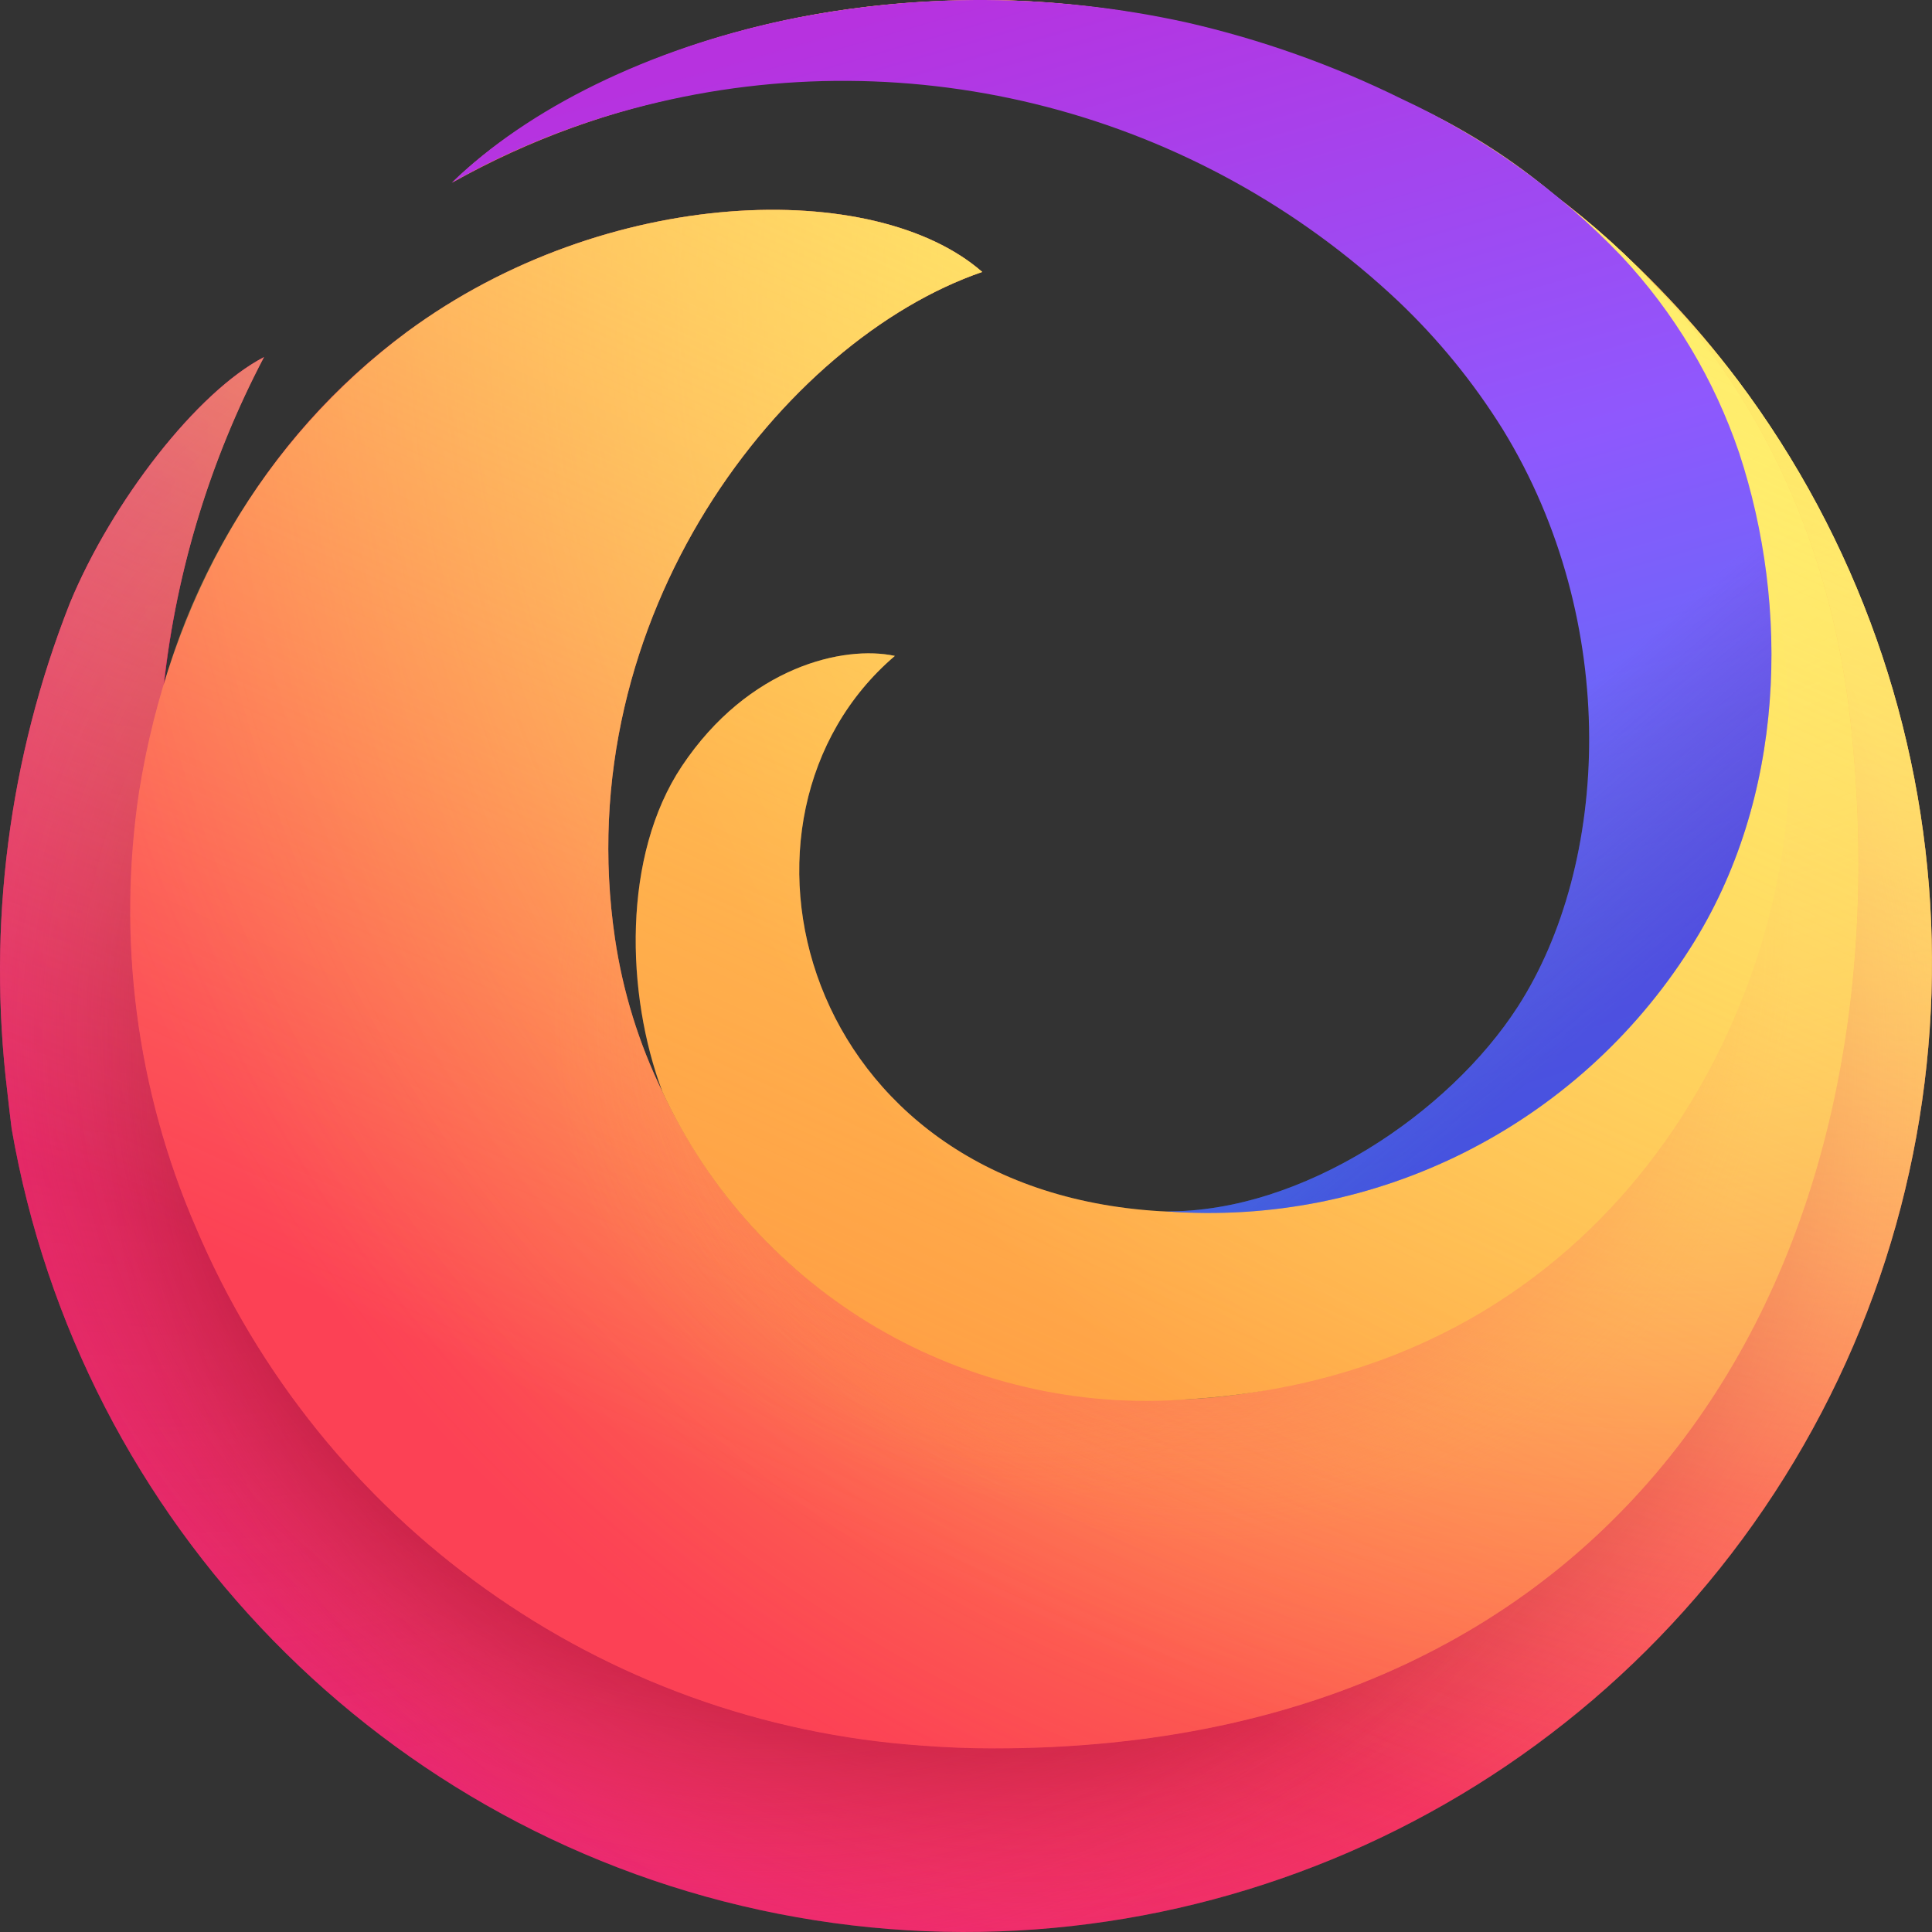 <svg width="80" height="80" viewBox="0 0 80 80" fill="none" xmlns="http://www.w3.org/2000/svg">
<rect x="0" y="0" width="80" height="80" fill="#333333" stroke="none"/>
<path d="M71.945 15.73C64.734 6.147 53.569 0.364 41.596 0.012C32.309 -0.175 25.895 2.621 22.265 4.869C27.121 2.047 34.149 0.446 40.302 0.526C56.129 0.726 73.127 11.526 75.652 30.992C78.551 53.337 63.017 71.986 41.166 72.043C17.125 72.104 2.503 50.777 6.326 31.621C6.397 30.681 6.535 29.748 6.739 28.829C7.21 23.919 8.634 19.149 10.931 14.786C8.162 16.222 4.637 20.762 2.897 24.967C0.365 31.383 -0.528 38.332 0.3 45.181C0.36 45.7 0.414 46.218 0.482 46.733C3.321 63.113 15.946 76.043 32.228 79.246C48.51 82.45 65.078 75.262 73.887 61.173C82.697 47.085 81.925 29.013 71.945 15.73Z" fill="url(#paint0_radial)"/>
<path opacity="0.67" d="M71.945 15.73C64.734 6.147 53.569 0.364 41.596 0.012C32.309 -0.175 25.895 2.621 22.265 4.869C27.121 2.047 34.149 0.446 40.302 0.526C56.129 0.726 73.127 11.526 75.652 30.992C78.551 53.337 63.017 71.986 41.166 72.043C17.125 72.104 2.503 50.777 6.326 31.621C6.397 30.681 6.535 29.748 6.739 28.829C7.21 23.919 8.634 19.149 10.931 14.786C8.162 16.222 4.637 20.762 2.897 24.967C0.365 31.383 -0.528 38.332 0.3 45.181C0.36 45.7 0.414 46.218 0.482 46.733C3.321 63.113 15.946 76.043 32.228 79.246C48.51 82.45 65.078 75.262 73.887 61.173C82.697 47.085 81.925 29.013 71.945 15.73Z" fill="url(#paint1_radial)"/>
<path d="M71.945 15.73C64.734 6.147 53.569 0.364 41.596 0.012C32.309 -0.175 25.895 2.621 22.265 4.869C27.121 2.047 34.149 0.446 40.302 0.526C56.129 0.726 73.127 11.526 75.652 30.992C78.551 53.337 63.017 71.986 41.166 72.043C17.125 72.104 2.503 50.777 6.326 31.621C6.397 30.681 6.535 29.748 6.739 28.829C7.21 23.919 8.634 19.149 10.931 14.786C8.162 16.222 4.637 20.762 2.897 24.967C0.365 31.383 -0.528 38.332 0.3 45.181C0.36 45.7 0.414 46.218 0.482 46.733C3.321 63.113 15.946 76.043 32.228 79.246C48.51 82.45 65.078 75.262 73.887 61.173C82.697 47.085 81.925 29.013 71.945 15.73Z" fill="url(#paint2_radial)"/>
<path d="M71.945 15.73C64.734 6.147 53.569 0.364 41.596 0.012C32.309 -0.175 25.895 2.621 22.265 4.869C27.121 2.047 34.149 0.446 40.302 0.526C56.129 0.726 73.127 11.526 75.652 30.992C78.551 53.337 63.017 71.986 41.166 72.043C17.125 72.104 2.503 50.777 6.326 31.621C6.397 30.681 6.535 29.748 6.739 28.829C7.21 23.919 8.634 19.149 10.931 14.786C8.162 16.222 4.637 20.762 2.897 24.967C0.365 31.383 -0.528 38.332 0.3 45.181C0.36 45.7 0.414 46.218 0.482 46.733C3.321 63.113 15.946 76.043 32.228 79.246C48.51 82.45 65.078 75.262 73.887 61.173C82.697 47.085 81.925 29.013 71.945 15.73Z" fill="url(#paint3_radial)"/>
<path d="M71.945 15.73C64.734 6.147 53.569 0.364 41.596 0.012C32.309 -0.175 25.895 2.621 22.265 4.869C27.121 2.047 34.149 0.446 40.302 0.526C56.129 0.726 73.127 11.526 75.652 30.992C78.551 53.337 63.017 71.986 41.166 72.043C17.125 72.104 2.503 50.777 6.326 31.621C6.397 30.681 6.535 29.748 6.739 28.829C7.21 23.919 8.634 19.149 10.931 14.786C8.162 16.222 4.637 20.762 2.897 24.967C0.365 31.383 -0.528 38.332 0.3 45.181C0.36 45.7 0.414 46.218 0.482 46.733C3.321 63.113 15.946 76.043 32.228 79.246C48.51 82.45 65.078 75.262 73.887 61.173C82.697 47.085 81.925 29.013 71.945 15.73Z" fill="url(#paint4_radial)"/>
<path d="M75.652 30.99C75.966 33.397 76.067 35.826 75.952 38.25C77.279 38.05 78.607 37.873 79.939 37.719C79.517 29.756 76.734 22.099 71.946 15.729C64.735 6.146 53.569 0.363 41.596 0.01C32.31 -0.176 25.895 2.62 22.266 4.868C27.122 2.046 34.15 0.445 40.303 0.524C56.129 0.727 73.128 11.521 75.652 30.99Z" fill="url(#paint5_linear)"/>
<path d="M76.626 29.879C74.375 9.536 56.268 0.392 40.302 0.524C34.148 0.574 27.122 2.046 22.266 4.868C20.981 5.631 19.787 6.539 18.706 7.573C18.835 7.465 19.22 7.148 19.858 6.709L19.921 6.666L19.977 6.628C22.334 5.032 24.93 3.824 27.668 3.05C31.956 1.862 36.401 1.341 40.848 1.504C57.948 2.527 71.473 16.401 72.092 33.553C72.459 46.783 61.652 57.331 49.194 57.942C40.134 58.387 31.598 53.995 27.429 45.207C26.453 43.206 25.791 41.066 25.465 38.863C23.489 25.49 32.453 14.085 40.672 11.261C36.238 7.38 25.127 7.644 16.858 13.739C10.903 18.129 7.04 24.808 5.76 32.773C4.839 38.884 5.65 45.132 8.1 50.804C13.288 63.07 24.917 71.374 38.182 72.284C39.175 72.361 40.169 72.398 41.166 72.398C67.623 72.398 79.1 52.276 76.626 29.879Z" fill="url(#paint6_radial)"/>
<path d="M76.626 29.879C74.375 9.536 56.268 0.392 40.302 0.524C34.148 0.574 27.122 2.046 22.266 4.868C20.981 5.631 19.787 6.539 18.706 7.573C18.835 7.465 19.22 7.148 19.858 6.709L19.921 6.666L19.977 6.628C22.334 5.032 24.93 3.824 27.668 3.05C31.956 1.862 36.401 1.341 40.848 1.504C57.948 2.527 71.473 16.401 72.092 33.553C72.459 46.783 61.652 57.331 49.194 57.942C40.134 58.387 31.598 53.995 27.429 45.207C26.453 43.206 25.791 41.066 25.465 38.863C23.489 25.49 32.453 14.085 40.672 11.261C36.238 7.38 25.127 7.644 16.858 13.739C10.903 18.129 7.04 24.808 5.76 32.773C4.839 38.884 5.65 45.132 8.1 50.804C13.288 63.07 24.917 71.374 38.182 72.284C39.175 72.361 40.169 72.398 41.166 72.398C67.623 72.398 79.1 52.276 76.626 29.879Z" fill="url(#paint7_radial)"/>
<g style="mix-blend-mode:multiply" opacity="0.53">
<path d="M76.626 29.879C74.375 9.536 56.268 0.392 40.302 0.524C34.148 0.574 27.122 2.046 22.266 4.868C20.981 5.631 19.787 6.539 18.706 7.573C18.835 7.465 19.22 7.148 19.858 6.709L19.921 6.666L19.977 6.628C22.334 5.032 24.93 3.824 27.668 3.05C31.956 1.862 36.401 1.341 40.848 1.504C57.948 2.527 71.473 16.401 72.092 33.553C72.459 46.783 61.652 57.331 49.194 57.942C40.134 58.387 31.598 53.995 27.429 45.207C26.453 43.206 25.791 41.066 25.465 38.863C23.489 25.49 32.453 14.085 40.672 11.261C36.238 7.38 25.127 7.644 16.858 13.739C10.903 18.129 7.04 24.808 5.76 32.773C4.839 38.884 5.65 45.132 8.1 50.804C13.288 63.07 24.917 71.374 38.182 72.284C39.175 72.361 40.169 72.398 41.166 72.398C67.623 72.398 79.1 52.276 76.626 29.879Z" fill="url(#paint8_radial)"/>
</g>
<g style="mix-blend-mode:multiply" opacity="0.53">
<path d="M76.626 29.879C74.375 9.536 56.268 0.392 40.302 0.524C34.148 0.574 27.122 2.046 22.266 4.868C20.981 5.631 19.787 6.539 18.706 7.573C18.835 7.465 19.22 7.148 19.858 6.709L19.921 6.666L19.977 6.628C22.334 5.032 24.93 3.824 27.668 3.05C31.956 1.862 36.401 1.341 40.848 1.504C57.948 2.527 71.473 16.401 72.092 33.553C72.459 46.783 61.652 57.331 49.194 57.942C40.134 58.387 31.598 53.995 27.429 45.207C26.453 43.206 25.791 41.066 25.465 38.863C23.489 25.49 32.453 14.085 40.672 11.261C36.238 7.38 25.127 7.644 16.858 13.739C10.903 18.129 7.04 24.808 5.76 32.773C4.839 38.884 5.65 45.132 8.1 50.804C13.288 63.07 24.917 71.374 38.182 72.284C39.175 72.361 40.169 72.398 41.166 72.398C67.623 72.398 79.1 52.276 76.626 29.879Z" fill="url(#paint9_radial)"/>
</g>
<path d="M49.195 57.942C66.291 56.901 73.61 42.716 74.069 32.653C74.785 16.931 65.476 -0.019 40.849 1.504C36.402 1.342 31.957 1.864 27.668 3.053C24.943 3.859 22.351 5.065 19.978 6.631L19.922 6.669L19.859 6.712C19.476 6.979 19.102 7.26 18.736 7.556C25.111 3.984 32.476 2.599 39.709 3.613C53.848 5.472 66.775 16.492 66.775 31.034C66.775 42.222 58.146 50.768 48.041 50.154C33.029 49.252 29.245 33.825 37.054 27.16C34.949 26.706 30.992 27.596 28.236 31.723C25.764 35.429 25.904 41.149 27.429 45.207C31.324 53.585 39.999 58.661 49.195 57.942Z" fill="url(#paint10_radial)"/>
<path d="M68.464 11.74C67.474 10.691 66.413 9.711 65.288 8.809C65.935 9.373 66.552 9.972 67.136 10.602C69.325 12.942 70.989 15.723 72.018 18.76C74.106 25.1 73.97 33.035 69.982 39.267C65.475 46.374 57.528 50.534 49.131 50.181C48.77 50.181 48.406 50.181 48.04 50.154C33.028 49.252 29.244 33.825 37.055 27.16C34.948 26.706 30.991 27.595 28.235 31.723C25.763 35.429 25.903 41.149 27.428 45.207C26.454 43.206 25.792 41.066 25.466 38.863C23.489 25.49 32.453 14.085 40.672 11.261C36.238 7.38 25.127 7.644 16.858 13.739C11.994 17.382 8.452 22.518 6.773 28.365C7.308 23.62 8.718 19.017 10.931 14.788C8.162 16.224 4.637 20.764 2.897 24.969C0.366 31.384 -0.527 38.331 0.3 45.18C0.36 45.699 0.414 46.217 0.482 46.732C3.321 63.112 15.946 76.042 32.228 79.245C48.511 82.448 65.078 75.261 73.888 61.172C82.697 47.084 81.925 29.011 71.946 15.729C70.874 14.323 69.711 12.991 68.464 11.74Z" fill="url(#paint11_linear)"/>
<path d="M72.017 18.76C70.989 15.723 69.325 12.942 67.136 10.602C64.535 7.886 61.452 5.681 58.044 4.097C55.199 2.692 52.199 1.627 49.106 0.923C43.653 -0.273 38.011 -0.307 32.544 0.823C26.862 2.025 21.866 4.488 18.706 7.568C21.226 6.141 23.927 5.063 26.735 4.362C37.826 1.57 49.572 4.628 57.902 12.476C59.564 14.055 61.018 15.839 62.23 17.785C67.124 25.758 66.661 35.782 62.845 41.693C60.011 46.085 53.94 50.208 48.276 50.16C56.962 50.817 65.303 46.632 69.982 39.27C73.97 33.035 74.106 25.1 72.017 18.76Z" fill="url(#paint12_linear)"/>
<path d="M72.017 18.76C70.989 15.723 69.325 12.942 67.136 10.602C64.535 7.886 61.452 5.681 58.044 4.097C55.199 2.692 52.199 1.627 49.106 0.923C43.653 -0.273 38.011 -0.307 32.544 0.823C26.862 2.025 21.866 4.488 18.706 7.568C21.226 6.141 23.927 5.063 26.735 4.362C37.826 1.57 49.572 4.628 57.902 12.476C59.564 14.055 61.018 15.839 62.23 17.785C67.124 25.758 66.661 35.782 62.845 41.693C60.011 46.085 53.94 50.208 48.276 50.16C56.962 50.817 65.303 46.632 69.982 39.27C73.97 33.035 74.106 25.1 72.017 18.76Z" fill="url(#paint13_linear)"/>
<defs>
<radialGradient id="paint0_radial" cx="0" cy="0" r="1" gradientUnits="userSpaceOnUse" gradientTransform="translate(71.532 16.416) scale(90.762 90.76)">
<stop stop-color="#FFF36E"/>
<stop offset="0.5" stop-color="#FC4055"/>
<stop offset="1" stop-color="#E31587"/>
</radialGradient>
<radialGradient id="paint1_radial" cx="0" cy="0" r="1" gradientUnits="userSpaceOnUse" gradientTransform="translate(6.644 20.178) scale(53.715 53.714)">
<stop offset="0.001" stop-color="#C60084"/>
<stop offset="1" stop-color="#FC4055" stop-opacity="0.01"/>
</radialGradient>
<radialGradient id="paint2_radial" cx="0" cy="0" r="1" gradientUnits="userSpaceOnUse" gradientTransform="translate(79.291 11.241) scale(106.578 106.576)">
<stop stop-color="#FFDE67" stop-opacity="0.6"/>
<stop offset="0.093" stop-color="#FFD966" stop-opacity="0.581"/>
<stop offset="0.203" stop-color="#FFCA65" stop-opacity="0.525"/>
<stop offset="0.321" stop-color="#FEB262" stop-opacity="0.432"/>
<stop offset="0.446" stop-color="#FE8F5E" stop-opacity="0.302"/>
<stop offset="0.573" stop-color="#FD6459" stop-opacity="0.137"/>
<stop offset="0.664" stop-color="#FC4055" stop-opacity="0.01"/>
</radialGradient>
<radialGradient id="paint3_radial" cx="0" cy="0" r="1" gradientUnits="userSpaceOnUse" gradientTransform="translate(42.292 44.484) scale(137.493 137.491)">
<stop offset="0.153" stop-color="#810220"/>
<stop offset="0.167" stop-color="#920B27" stop-opacity="0.861"/>
<stop offset="0.216" stop-color="#CB2740" stop-opacity="0.398"/>
<stop offset="0.253" stop-color="#EF394F" stop-opacity="0.11"/>
<stop offset="0.272" stop-color="#FC4055" stop-opacity="0.01"/>
</radialGradient>
<radialGradient id="paint4_radial" cx="0" cy="0" r="1" gradientUnits="userSpaceOnUse" gradientTransform="translate(31.887 42.752) scale(137.493 137.491)">
<stop offset="0.113" stop-color="#810220"/>
<stop offset="0.133" stop-color="#920B27" stop-opacity="0.861"/>
<stop offset="0.204" stop-color="#CB2740" stop-opacity="0.398"/>
<stop offset="0.257" stop-color="#EF394F" stop-opacity="0.11"/>
<stop offset="0.284" stop-color="#FC4055" stop-opacity="0.01"/>
</radialGradient>
<linearGradient id="paint5_linear" x1="15.022" y1="15.612" x2="26.178" y2="59.63" gradientUnits="userSpaceOnUse">
<stop stop-color="#FFBD4F"/>
<stop offset="0.508" stop-color="#FF9640" stop-opacity="0.01"/>
</linearGradient>
<radialGradient id="paint6_radial" cx="0" cy="0" r="1" gradientUnits="userSpaceOnUse" gradientTransform="translate(69.459 12.114) scale(85.202 85.573)">
<stop stop-color="#FF9640"/>
<stop offset="0.8" stop-color="#FC4055"/>
</radialGradient>
<radialGradient id="paint7_radial" cx="0" cy="0" r="1" gradientUnits="userSpaceOnUse" gradientTransform="translate(69.459 12.114) scale(85.202 85.573)">
<stop offset="0.084" stop-color="#FFDE67"/>
<stop offset="0.147" stop-color="#FFDC66" stop-opacity="0.968"/>
<stop offset="0.246" stop-color="#FFD562" stop-opacity="0.879"/>
<stop offset="0.369" stop-color="#FFCB5D" stop-opacity="0.734"/>
<stop offset="0.511" stop-color="#FFBC55" stop-opacity="0.533"/>
<stop offset="0.667" stop-color="#FFAA4B" stop-opacity="0.28"/>
<stop offset="0.822" stop-color="#FF9640" stop-opacity="0.01"/>
</radialGradient>
<radialGradient id="paint8_radial" cx="0" cy="0" r="1" gradientUnits="userSpaceOnUse" gradientTransform="translate(49.943 38.722) rotate(75.755) scale(41.939 41.779)">
<stop offset="0.363" stop-color="#FC4055"/>
<stop offset="0.443" stop-color="#FD604D" stop-opacity="0.633"/>
<stop offset="0.545" stop-color="#FE8644" stop-opacity="0.181"/>
<stop offset="0.59" stop-color="#FF9640" stop-opacity="0.01"/>
</radialGradient>
<radialGradient id="paint9_radial" cx="0" cy="0" r="1" gradientUnits="userSpaceOnUse" gradientTransform="translate(42.745 42.173) scale(41.782 41.964)">
<stop offset="0.216" stop-color="#FC4055" stop-opacity="0.8"/>
<stop offset="0.267" stop-color="#FD5251" stop-opacity="0.633"/>
<stop offset="0.41" stop-color="#FE8345" stop-opacity="0.181"/>
<stop offset="0.474" stop-color="#FF9640" stop-opacity="0.01"/>
</radialGradient>
<radialGradient id="paint10_radial" cx="0" cy="0" r="1" gradientUnits="userSpaceOnUse" gradientTransform="translate(86.464 2.451) scale(144.008 147.208)">
<stop offset="0.054" stop-color="#FFF36E"/>
<stop offset="0.457" stop-color="#FF9640"/>
<stop offset="0.639" stop-color="#FF9640"/>
</radialGradient>
<linearGradient id="paint11_linear" x1="19.253" y1="-11.127" x2="-14.692" y2="63.012" gradientUnits="userSpaceOnUse">
<stop stop-color="#FFF36E" stop-opacity="0.8"/>
<stop offset="0.094" stop-color="#FFF36E" stop-opacity="0.699"/>
<stop offset="0.752" stop-color="#FFF36E" stop-opacity="0.01"/>
</linearGradient>
<linearGradient id="paint12_linear" x1="6.331" y1="9.308" x2="24.935" y2="73.195" gradientUnits="userSpaceOnUse">
<stop stop-color="#B833E1"/>
<stop offset="0.371" stop-color="#9059FF"/>
<stop offset="0.614" stop-color="#5B6DF8"/>
<stop offset="1" stop-color="#0090ED"/>
</linearGradient>
<linearGradient id="paint13_linear" x1="5.726" y1="18.871" x2="42.419" y2="62.389" gradientUnits="userSpaceOnUse">
<stop offset="0.805" stop-color="#722291" stop-opacity="0.01"/>
<stop offset="1" stop-color="#592ACB" stop-opacity="0.5"/>
</linearGradient>
</defs>
</svg>
